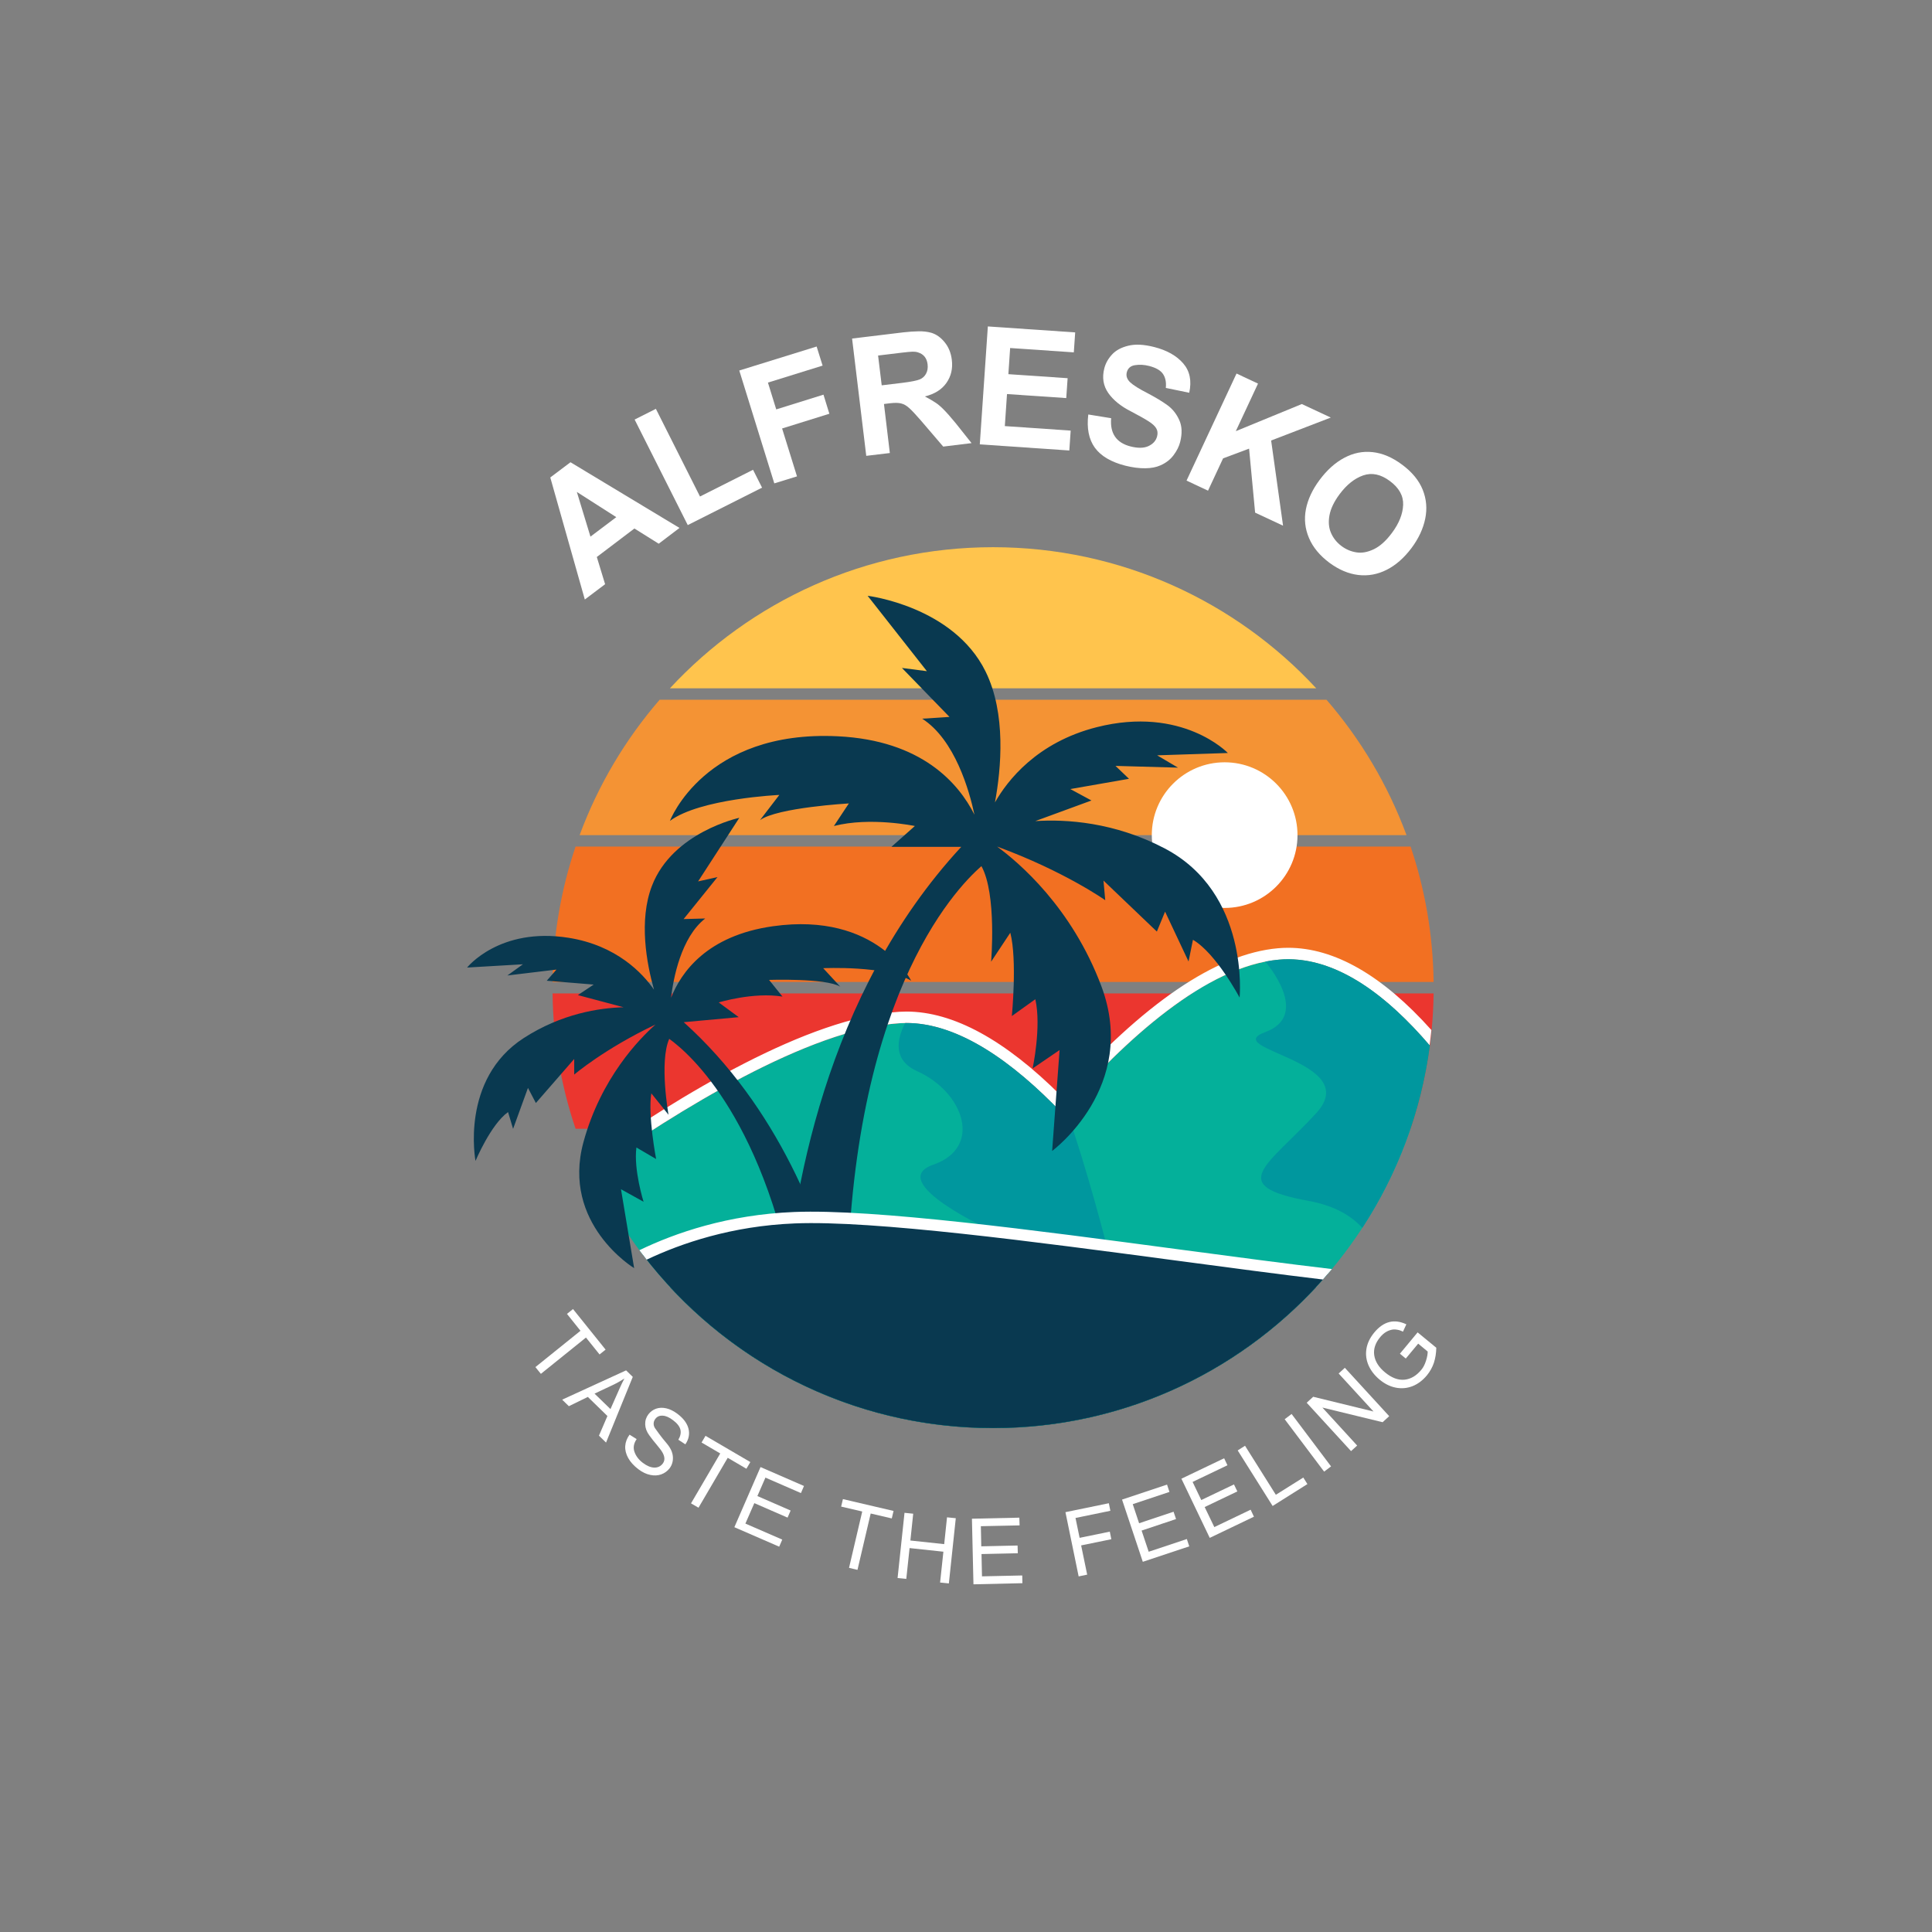 <svg xmlns="http://www.w3.org/2000/svg" xmlns:xlink="http://www.w3.org/1999/xlink" width="500" zoomAndPan="magnify" viewBox="0 0 375 375" height="500" preserveAspectRatio="xMidYMid meet" version="1.0"><rect x="0" y="0" width="375" height="375" fill="#808080" stroke="none"/><defs><g/><clipPath id="952cfb1b7f"><path d="M 107.059 164.285 L 278.262 164.285 L 278.262 190.684 L 107.059 190.684 Z M 107.059 164.285 " clip-rule="nonzero"/></clipPath><clipPath id="28f6e3946f"><path d="M 107.059 192.625 L 278.262 192.625 L 278.262 219.301 L 107.059 219.301 Z M 107.059 192.625 " clip-rule="nonzero"/></clipPath><clipPath id="f5a1fbd9e7"><path d="M 130 249.59 L 255.48 249.59 L 255.48 277.203 L 130 277.203 Z M 130 249.59 " clip-rule="nonzero"/></clipPath><clipPath id="723daaaf2e"><path d="M 130 106.211 L 256 106.211 L 256 134 L 130 134 Z M 130 106.211 " clip-rule="nonzero"/></clipPath><clipPath id="be4419689b"><path d="M 114.844 186 L 277.715 186 L 277.715 277.203 L 114.844 277.203 Z M 114.844 186 " clip-rule="nonzero"/></clipPath><clipPath id="f895a1bc7c"><path d="M 124.57 236.25 L 257.703 236.25 L 257.703 277.203 L 124.57 277.203 Z M 124.57 236.25 " clip-rule="nonzero"/></clipPath></defs><g clip-path="url(#952cfb1b7f)"><path fill="#f27022" d="M 278.262 190.598 C 278.145 181.414 276.586 172.582 273.793 164.316 L 111.719 164.316 C 108.922 172.582 107.367 181.414 107.25 190.598 L 278.262 190.598 " fill-opacity="1" fill-rule="nonzero"/></g><path fill="#f49334" d="M 112.504 162.098 L 273.004 162.098 C 269.418 152.387 264.121 143.504 257.473 135.82 L 128.035 135.82 C 121.391 143.504 116.09 152.387 112.504 162.098 " fill-opacity="1" fill-rule="nonzero"/><g clip-path="url(#28f6e3946f)"><path fill="#eb362f" d="M 273.793 219.094 C 276.586 210.832 278.145 201.996 278.262 192.816 L 107.25 192.816 C 107.367 201.996 108.922 210.832 111.719 219.094 L 273.793 219.094 " fill-opacity="1" fill-rule="nonzero"/></g><g clip-path="url(#f5a1fbd9e7)"><path fill="#093950" d="M 130.031 249.816 C 145.648 266.656 167.969 277.203 192.754 277.203 C 217.543 277.203 239.859 266.656 255.48 249.816 L 130.031 249.816 " fill-opacity="1" fill-rule="nonzero"/></g><g clip-path="url(#723daaaf2e)"><path fill="#ffc44d" d="M 255.48 133.598 C 239.859 116.754 217.539 106.211 192.754 106.211 C 167.969 106.211 145.648 116.754 130.031 133.598 L 255.48 133.598 " fill-opacity="1" fill-rule="nonzero"/></g><path fill="#ffffff" d="M 251.844 162.098 C 251.844 169.902 245.512 176.23 237.703 176.23 C 229.895 176.23 223.562 169.902 223.562 162.098 C 223.562 154.289 229.895 147.961 237.703 147.961 C 245.512 147.961 251.844 154.289 251.844 162.098 " fill-opacity="1" fill-rule="nonzero"/><g clip-path="url(#be4419689b)"><path fill="#04b09a" d="M 277.523 202.938 C 268.91 192.855 258.816 185.324 248.242 186.266 C 234.176 187.52 218.57 201.559 206.051 215.973 C 196.406 205.906 185.312 197.941 174.691 198.602 C 156.875 199.715 131.062 215.871 114.961 227.215 C 128.453 256.691 158.211 277.176 192.754 277.176 C 236.164 277.176 272.02 244.832 277.523 202.938 " fill-opacity="1" fill-rule="nonzero"/></g><path fill="#ffffff" d="M 115.09 227.129 C 131.195 215.789 156.922 199.715 174.691 198.602 C 175.105 198.578 175.52 198.562 175.938 198.562 C 186.176 198.566 196.785 206.301 206.051 215.973 C 218.57 201.559 234.176 187.52 248.242 186.266 C 248.844 186.211 249.441 186.188 250.039 186.188 C 259.941 186.188 269.367 193.402 277.48 202.887 C 277.613 201.906 277.734 200.918 277.832 199.926 C 268.367 189.344 259.023 183.965 250.039 183.965 C 249.375 183.965 248.703 183.996 248.047 184.055 C 236.066 185.121 221.914 194.758 205.965 212.707 C 195.105 201.848 185.012 196.344 175.938 196.344 C 175.477 196.344 175.012 196.359 174.555 196.387 C 156.852 197.492 132.043 212.508 114.168 225.062 C 114.465 225.754 114.773 226.445 115.09 227.129 " fill-opacity="1" fill-rule="nonzero"/><path fill="#093950" d="M 163.914 254.656 C 159.676 237.281 150.895 214.773 132.711 198.406 L 143.387 197.43 L 139.508 194.574 C 139.508 194.574 146.191 192.516 151.879 193.438 L 149.277 190.199 C 149.277 190.199 160.27 189.824 163.09 191.508 L 159.781 187.926 C 159.781 187.926 171.93 187.355 176.859 190.359 C 176.859 190.359 170.297 176.93 150.039 179.781 C 137.227 181.582 132.207 188.691 130.246 193.676 C 130.688 189.973 132.168 181.953 136.883 178.277 L 132.691 178.391 L 139.266 170.238 L 135.5 171.082 L 143.5 158.738 C 143.5 158.738 130.555 161.504 126.539 171.949 C 123.961 178.66 125.504 186.988 126.938 192.086 C 124.762 188.953 119.719 183.504 110.336 182.02 C 96.941 179.902 90.66 187.801 90.66 187.801 L 101.496 187.168 L 98.484 189.34 L 108.008 188.195 L 106.125 190.359 L 115.234 191.105 L 112.168 193.148 L 121.043 195.508 C 116.289 195.633 108.996 196.754 101.676 201.473 C 89.258 209.48 92.297 225.332 92.297 225.332 C 92.297 225.332 95.262 218.238 98.613 215.852 L 99.59 219.109 L 102.477 211.16 L 104.012 214.094 L 111.453 205.547 L 111.457 208.574 C 111.457 208.574 117.289 203.582 127.238 198.859 C 124.16 201.57 116.645 209.215 113.25 221.68 C 108.918 237.562 123.086 246.145 123.086 246.145 L 120.535 230.832 L 124.918 233.262 C 124.918 233.262 122.961 227.055 123.527 222.727 L 127.352 224.965 C 127.352 224.965 125.723 216.441 126.422 212.219 L 129.758 216.371 C 129.758 216.371 127.926 206.137 129.895 201.637 C 133.926 204.535 148.914 217.598 155 254.656 L 163.914 254.656 " fill-opacity="1" fill-rule="nonzero"/><path fill="#00979e" d="M 245.59 200.328 C 236.52 203.66 264.812 205.883 255.48 216.062 C 246.145 226.238 237.715 230.125 253.961 233.086 C 259.078 234.02 262.344 236.023 264.418 238.332 C 271.23 227.891 275.824 215.867 277.523 202.938 C 268.91 192.855 258.816 185.324 248.242 186.266 C 247.363 186.344 246.48 186.473 245.59 186.648 C 245.59 186.648 254.656 197 245.59 200.328 " fill-opacity="1" fill-rule="nonzero"/><path fill="#00979e" d="M 214.805 241.77 C 214.805 241.77 211.148 227.316 206.852 215.055 C 206.586 215.359 206.316 215.664 206.051 215.973 C 196.711 206.223 186.004 198.441 175.691 198.566 C 173.984 201.895 173.363 205.824 178.023 207.918 C 187.094 211.988 190.797 222.723 181.172 226.055 C 171.547 229.383 192.754 239.023 192.754 239.023 L 214.805 241.77 " fill-opacity="1" fill-rule="nonzero"/><path fill="#093950" d="M 226.027 164.656 C 216.262 159.555 206.949 158.984 200.945 159.375 L 211.852 155.375 L 207.75 153.156 L 219.137 151.164 L 216.52 148.66 L 228.648 149 L 224.605 146.609 L 238.324 146.156 C 238.324 146.156 229.5 136.934 212.875 141.145 C 201.227 144.098 195.504 151.547 193.121 155.746 C 194.336 149.16 195.32 138.488 191.297 130.332 C 185.031 117.637 168.406 115.645 168.406 115.645 L 179.906 130.273 L 175.066 129.648 L 184.293 139.152 L 178.996 139.496 C 185.363 143.582 188.156 153.516 189.141 158.129 C 186.094 152.078 178.949 143.703 162.598 142.91 C 136.75 141.656 130.031 159.336 130.031 159.336 C 135.895 154.984 151.266 154.297 151.266 154.297 L 147.512 159.191 C 150.867 156.742 164.762 155.945 164.762 155.945 L 161.859 160.328 C 168.918 158.508 177.574 160.328 177.574 160.328 L 173.02 164.375 L 186.578 164.375 C 160.168 192.922 153.578 231.969 152.086 254.438 L 164.41 254.438 C 164.406 194.547 185.234 172.684 190.496 168.117 C 193.504 173.559 192.375 186.664 192.375 186.664 L 196.098 181.047 C 197.465 186.285 196.398 197.215 196.398 197.215 L 200.957 193.949 C 202.172 199.34 200.426 207.387 200.426 207.387 L 205.664 203.816 L 204.219 223.398 C 204.219 223.398 221.074 210.953 213.785 191.445 C 208.066 176.137 197.715 167.371 193.527 164.312 C 206.605 169.113 214.527 174.73 214.527 174.73 L 214.184 170.918 L 224.547 180.82 L 226.141 176.949 L 230.695 186.625 L 231.551 182.414 C 236.047 185.035 240.605 193.629 240.605 193.629 C 240.605 193.629 242.598 173.309 226.027 164.656 " fill-opacity="1" fill-rule="nonzero"/><g clip-path="url(#f895a1bc7c)"><path fill="#093950" d="M 257.656 247.34 C 224.855 243.445 175.234 235.516 154.207 236.355 C 141.699 236.855 131.668 240.305 124.809 243.586 C 140.438 264.004 165.055 277.176 192.754 277.176 C 218.719 277.176 241.977 265.602 257.656 247.34 " fill-opacity="1" fill-rule="nonzero"/></g><path fill="#ffffff" d="M 125.512 244.5 C 132.266 241.297 142.086 237.953 154.25 237.465 C 169.586 236.84 200.961 241.031 228.637 244.719 C 238.598 246.047 248.23 247.332 256.773 248.352 C 257.363 247.684 257.945 247.012 258.52 246.324 C 249.633 245.277 239.461 243.922 228.93 242.52 C 201.164 238.82 169.695 234.625 154.164 235.246 C 141.285 235.762 131.059 239.305 124.109 242.664 C 124.57 243.281 125.035 243.895 125.512 244.5 " fill-opacity="1" fill-rule="nonzero"/><g fill="#ffffff" fill-opacity="1"><g transform="translate(113.513, 116.363)"><g><path d="M 18.375 -13.891 L 14.344 -10.828 L 9.625 -13.781 L 2.328 -8.25 L 3.938 -2.969 L 0 0 L -6.703 -23.688 L -2.781 -26.641 Z M 1.094 -12.203 L 6.109 -15.984 L -1.547 -20.875 Z M 1.094 -12.203 "/></g></g></g><g fill="#ffffff" fill-opacity="1"><g transform="translate(131.29, 103.028)"><g><path d="M 4.578 -6.656 L 14.875 -11.844 L 16.625 -8.375 L 2.203 -1.109 L -8.109 -21.594 L -3.984 -23.672 Z M 4.578 -6.656 "/></g></g></g><g fill="#ffffff" fill-opacity="1"><g transform="translate(148.025, 94.526)"><g><path d="M 11.641 -23.562 L 1.031 -20.266 L 2.641 -15.062 L 11.812 -17.922 L 12.953 -14.219 L 3.781 -11.359 L 6.672 -2.062 L 2.266 -0.703 L -4.531 -22.609 L 10.484 -27.266 Z M 11.641 -23.562 "/></g></g></g><g fill="#ffffff" fill-opacity="1"><g transform="translate(165.811, 88.76)"><g><path d="M 14.938 -24.172 C 15.926 -23.879 16.801 -23.258 17.562 -22.312 C 18.32 -21.375 18.781 -20.238 18.938 -18.906 C 19.145 -17.219 18.797 -15.727 17.891 -14.438 C 16.984 -13.145 15.586 -12.27 13.703 -11.812 C 14.586 -11.344 15.27 -10.945 15.75 -10.625 C 16.238 -10.312 16.781 -9.852 17.375 -9.25 C 17.977 -8.645 18.742 -7.773 19.672 -6.641 L 22.766 -2.75 L 17.266 -2.078 L 12.906 -7.172 C 11.926 -8.305 11.176 -9.102 10.656 -9.562 C 10.145 -10.031 9.625 -10.328 9.094 -10.453 C 8.57 -10.586 7.844 -10.598 6.906 -10.484 L 5.766 -10.344 L 6.906 -0.828 L 2.328 -0.281 L -0.422 -23.047 L 9.516 -24.25 C 10.609 -24.375 11.598 -24.441 12.484 -24.453 C 13.367 -24.473 14.188 -24.379 14.938 -24.172 Z M 12.734 -15.125 C 13.266 -15.352 13.664 -15.723 13.938 -16.234 C 14.219 -16.742 14.316 -17.348 14.234 -18.047 C 14.086 -19.254 13.469 -20.023 12.375 -20.359 C 12.082 -20.461 11.734 -20.508 11.328 -20.5 C 10.922 -20.488 10.234 -20.426 9.266 -20.312 L 4.625 -19.75 L 5.328 -13.969 L 9.359 -14.453 C 11.016 -14.66 12.141 -14.883 12.734 -15.125 Z M 12.734 -15.125 "/></g></g></g><g fill="#ffffff" fill-opacity="1"><g transform="translate(187.834, 86.096)"><g><path d="M 20.594 -17.703 L 8.234 -18.547 L 7.891 -13.469 L 19.391 -12.688 L 19.125 -8.828 L 7.625 -9.609 L 7.203 -3.391 L 19.984 -2.516 L 19.719 1.344 L 2.344 0.156 L 3.906 -22.734 L 20.859 -21.578 Z M 20.594 -17.703 "/></g></g></g><g fill="#ffffff" fill-opacity="1"><g transform="translate(208.267, 87.405)"><g><path d="M 15.766 -20.047 C 18.223 -19.422 20.098 -18.363 21.391 -16.875 C 22.68 -15.383 23.07 -13.484 22.562 -11.172 L 18.016 -12.109 C 18.129 -13.191 17.953 -14.086 17.484 -14.797 C 17.016 -15.504 16.109 -16.031 14.766 -16.375 C 13.836 -16.613 12.938 -16.664 12.062 -16.531 C 11.188 -16.406 10.645 -15.938 10.438 -15.125 C 10.27 -14.438 10.484 -13.801 11.078 -13.219 C 11.68 -12.645 12.836 -11.922 14.547 -11.047 C 16.109 -10.223 17.379 -9.453 18.359 -8.734 C 19.336 -8.016 20.094 -7.062 20.625 -5.875 C 21.164 -4.695 21.223 -3.27 20.797 -1.594 C 20.578 -0.738 20.148 0.109 19.516 0.953 C 18.879 1.805 18.031 2.461 16.969 2.922 C 16.164 3.285 15.188 3.473 14.031 3.484 C 12.875 3.504 11.582 3.336 10.156 2.984 C 7.383 2.273 5.41 1.109 4.234 -0.516 C 3.066 -2.148 2.645 -4.297 2.969 -6.953 L 7.406 -6.234 C 7.156 -3.285 8.41 -1.457 11.172 -0.75 C 12.617 -0.383 13.785 -0.41 14.672 -0.828 C 15.566 -1.254 16.117 -1.883 16.328 -2.719 C 16.484 -3.32 16.422 -3.848 16.141 -4.297 C 15.867 -4.742 15.375 -5.191 14.656 -5.641 C 13.945 -6.098 12.816 -6.734 11.266 -7.547 C 9.305 -8.535 7.836 -9.723 6.859 -11.109 C 5.879 -12.504 5.617 -14.102 6.078 -15.906 C 6.328 -16.883 6.82 -17.773 7.562 -18.578 C 8.301 -19.391 9.352 -19.961 10.719 -20.297 C 12.094 -20.641 13.773 -20.555 15.766 -20.047 Z M 15.766 -20.047 "/></g></g></g><g fill="#ffffff" fill-opacity="1"><g transform="translate(228.118, 92.268)"><g><path d="M 11.75 -8.578 L 24.562 -13.844 L 30.188 -11.219 L 18.609 -6.766 L 20.922 9.766 L 15.5 7.234 L 14.328 -5.188 L 9.281 -3.297 L 6.359 2.969 L 2.188 1.016 L 11.891 -19.766 L 16.062 -17.812 Z M 11.75 -8.578 "/></g></g></g><g fill="#ffffff" fill-opacity="1"><g transform="translate(248.24, 101.445)"><g><path d="M 23.891 -11.266 C 25.836 -9.828 27.176 -8.203 27.906 -6.391 C 28.633 -4.578 28.797 -2.695 28.391 -0.75 C 27.992 1.188 27.113 3.07 25.75 4.906 C 24.289 6.852 22.676 8.27 20.906 9.156 C 19.133 10.051 17.297 10.383 15.391 10.156 C 13.492 9.926 11.633 9.141 9.812 7.797 C 7.914 6.379 6.586 4.77 5.828 2.969 C 5.066 1.176 4.867 -0.676 5.234 -2.594 C 5.609 -4.508 6.488 -6.398 7.875 -8.266 C 9.312 -10.203 10.91 -11.641 12.672 -12.578 C 14.43 -13.523 16.266 -13.895 18.172 -13.688 C 20.086 -13.488 21.992 -12.68 23.891 -11.266 Z M 11.781 -5.531 C 10.707 -4.094 10.051 -2.727 9.812 -1.438 C 9.57 -0.156 9.672 0.988 10.109 2 C 10.555 3.02 11.242 3.875 12.172 4.562 C 13.023 5.195 13.973 5.598 15.016 5.766 C 16.055 5.941 17.18 5.742 18.391 5.172 C 19.609 4.598 20.797 3.531 21.953 1.969 C 23.316 0.133 24.035 -1.664 24.109 -3.438 C 24.18 -5.207 23.32 -6.754 21.531 -8.078 C 19.77 -9.391 18.047 -9.754 16.359 -9.172 C 14.68 -8.586 13.156 -7.375 11.781 -5.531 Z M 11.781 -5.531 "/></g></g></g><g fill="#ffffff" fill-opacity="1"><g transform="translate(101.047, 261.774)"><g><path d="M 15.328 1.125 L 12.688 -2.156 L 3.938 4.891 L 2.875 3.578 L 11.625 -3.469 L 9 -6.75 L 10.172 -7.688 L 16.5 0.188 Z M 15.328 1.125 "/></g></g></g><g fill="#ffffff" fill-opacity="1"><g transform="translate(109.133, 271.69)"><g><path d="M 8.5 8.312 L 7.125 6.969 L 8.766 3.156 L 4.969 -0.547 L 1.281 1.25 L -0.016 -0.016 L 12.391 -5.703 L 13.688 -4.438 Z M 9.875 -2.891 L 6.266 -1.188 L 9.359 1.812 L 11.156 -2.25 C 11.375 -2.758 11.676 -3.383 12.062 -4.125 C 12.031 -4.094 11.77 -3.93 11.281 -3.641 C 10.801 -3.348 10.332 -3.098 9.875 -2.891 Z M 9.875 -2.891 "/></g></g></g><g fill="#ffffff" fill-opacity="1"><g transform="translate(119.09, 281.25)"><g><path d="M 12.422 -6.812 C 13.578 -5.938 14.285 -4.977 14.547 -3.938 C 14.805 -2.895 14.602 -1.883 13.938 -0.906 L 12.578 -1.797 C 12.992 -2.504 13.125 -3.164 12.969 -3.781 C 12.812 -4.395 12.344 -4.992 11.562 -5.578 C 10.832 -6.141 10.16 -6.438 9.547 -6.469 C 8.93 -6.508 8.453 -6.301 8.109 -5.844 C 7.879 -5.539 7.77 -5.211 7.781 -4.859 C 7.789 -4.504 7.93 -4.16 8.203 -3.828 C 8.254 -3.742 8.469 -3.445 8.844 -2.938 C 9.219 -2.426 9.711 -1.805 10.328 -1.078 C 11.066 -0.203 11.461 0.656 11.516 1.5 C 11.578 2.352 11.363 3.102 10.875 3.75 C 10.457 4.289 9.922 4.68 9.266 4.922 C 8.609 5.16 7.895 5.195 7.125 5.031 C 6.352 4.875 5.582 4.504 4.812 3.922 C 3.926 3.242 3.27 2.52 2.844 1.75 C 2.414 0.977 2.223 0.207 2.266 -0.562 C 2.316 -1.344 2.598 -2.082 3.109 -2.781 L 4.484 -1.922 C 3.91 -1.078 3.77 -0.25 4.062 0.562 C 4.352 1.383 4.895 2.094 5.688 2.688 C 6.469 3.281 7.203 3.586 7.891 3.609 C 8.586 3.629 9.145 3.363 9.562 2.812 C 10.125 2.062 9.922 1.086 8.953 -0.109 L 8.312 -0.906 C 7.895 -1.383 7.438 -1.969 6.938 -2.656 C 6.438 -3.332 6.172 -4.035 6.141 -4.766 C 6.117 -5.492 6.32 -6.145 6.75 -6.719 C 7.156 -7.25 7.66 -7.617 8.266 -7.828 C 8.867 -8.035 9.531 -8.055 10.25 -7.891 C 10.969 -7.723 11.691 -7.363 12.422 -6.812 Z M 12.422 -6.812 "/></g></g></g><g fill="#ffffff" fill-opacity="1"><g transform="translate(130.157, 289.474)"><g><path d="M 14.719 -4.391 L 11.094 -6.516 L 5.422 3.172 L 3.969 2.328 L 9.641 -7.359 L 6.016 -9.484 L 6.781 -10.781 L 15.484 -5.688 Z M 14.719 -4.391 "/></g></g></g><g fill="#ffffff" fill-opacity="1"><g transform="translate(141.242, 295.866)"><g><path d="M 14.219 -6.062 L 7.328 -9.062 L 5.766 -5.484 L 12.219 -2.672 L 11.625 -1.297 L 5.172 -4.109 L 3.438 -0.141 L 10.594 2.969 L 10 4.344 L 1.297 0.562 L 6.375 -11.109 L 14.812 -7.438 Z M 14.219 -6.062 "/></g></g></g><g fill="#ffffff" fill-opacity="1"><g transform="translate(153.901, 301.105)"><g/></g></g><g fill="#ffffff" fill-opacity="1"><g transform="translate(160.328, 303.272)"><g><path d="M 12.766 -8.547 L 8.672 -9.5 L 6.109 1.438 L 4.469 1.047 L 7.031 -9.891 L 2.938 -10.844 L 3.281 -12.297 L 13.109 -10 Z M 12.766 -8.547 "/></g></g></g><g fill="#ffffff" fill-opacity="1"><g transform="translate(172.815, 306.137)"><g><path d="M 3.891 -7.125 L 10.453 -6.422 L 11 -11.625 L 12.703 -11.453 L 11.359 1.203 L 9.656 1.031 L 10.297 -4.953 L 3.734 -5.656 L 3.094 0.328 L 1.406 0.156 L 2.75 -12.5 L 4.438 -12.328 Z M 3.891 -7.125 "/></g></g></g><g fill="#ffffff" fill-opacity="1"><g transform="translate(187.542, 307.546)"><g><path d="M 10.359 -11.469 L 2.844 -11.312 L 2.922 -7.406 L 9.969 -7.562 L 10.016 -6.062 L 2.969 -5.906 L 3.062 -1.578 L 10.875 -1.75 L 10.906 -0.25 L 1.406 -0.031 L 1.109 -12.766 L 10.312 -12.969 Z M 10.359 -11.469 "/></g></g></g><g fill="#ffffff" fill-opacity="1"><g transform="translate(201.231, 306.989)"><g/></g></g><g fill="#ffffff" fill-opacity="1"><g transform="translate(207.974, 306.26)"><g><path d="M 7.547 -13.016 L 0.781 -11.625 L 1.578 -7.766 L 7.438 -8.969 L 7.734 -7.5 L 1.875 -6.297 L 3.047 -0.625 L 1.391 -0.281 L -1.172 -12.75 L 7.25 -14.484 Z M 7.547 -13.016 "/></g></g></g><g fill="#ffffff" fill-opacity="1"><g transform="translate(220.49, 303.599)"><g><path d="M 6.5 -14.016 L -0.625 -11.641 L 0.609 -7.938 L 7.297 -10.172 L 7.781 -8.75 L 1.094 -6.516 L 2.469 -2.406 L 9.875 -4.875 L 10.344 -3.453 L 1.328 -0.453 L -2.703 -12.531 L 6.031 -15.438 Z M 6.5 -14.016 "/></g></g></g><g fill="#ffffff" fill-opacity="1"><g transform="translate(233.544, 299.11)"><g><path d="M 4.703 -14.703 L -2.062 -11.469 L -0.375 -7.953 L 5.969 -10.984 L 6.625 -9.625 L 0.281 -6.594 L 2.156 -2.703 L 9.203 -6.078 L 9.844 -4.719 L 1.266 -0.609 L -4.234 -12.094 L 4.062 -16.062 Z M 4.703 -14.703 "/></g></g></g><g fill="#ffffff" fill-opacity="1"><g transform="translate(245.892, 293.011)"><g><path d="M 1.75 -2.875 L 7.078 -6.219 L 7.875 -4.953 L 1.125 -0.703 L -5.656 -11.484 L -4.234 -12.391 Z M 1.75 -2.875 "/></g></g></g><g fill="#ffffff" fill-opacity="1"><g transform="translate(255.7, 286.626)"><g><path d="M 2.656 -2 L 1.312 -0.984 L -6.344 -11.156 L -5 -12.172 Z M 2.656 -2 "/></g></g></g><g fill="#ffffff" fill-opacity="1"><g transform="translate(261.205, 282.612)"><g><path d="M 5.391 -8.641 L -1.375 -16.016 L -0.172 -17.125 L 8.438 -7.734 L 7.156 -6.562 L -4.531 -9.406 L 2.219 -2.031 L 1.031 -0.953 L -7.578 -10.344 L -6.312 -11.5 Z M 5.391 -8.641 "/></g></g></g><g fill="#ffffff" fill-opacity="1"><g transform="translate(272.066, 272.519)"><g><path d="M -5.312 -13.891 C -3.508 -16.055 -1.438 -16.582 0.906 -15.469 L 0.25 -14.047 C 0.219 -14.055 0.098 -14.109 -0.109 -14.203 C -0.328 -14.305 -0.578 -14.379 -0.859 -14.422 C -1.141 -14.473 -1.398 -14.488 -1.641 -14.469 C -2.617 -14.344 -3.461 -13.848 -4.172 -12.984 C -5.117 -11.848 -5.504 -10.676 -5.328 -9.469 C -5.148 -8.258 -4.453 -7.148 -3.234 -6.141 C -1.941 -5.078 -0.688 -4.602 0.531 -4.719 C 1.75 -4.832 2.844 -5.473 3.812 -6.641 C 4.188 -7.086 4.488 -7.672 4.719 -8.391 C 4.945 -9.109 5.055 -9.707 5.047 -10.188 L 3.203 -11.719 L 0.797 -8.828 L -0.344 -9.766 L 3.094 -13.906 L 6.719 -10.922 C 6.695 -9.848 6.539 -8.875 6.25 -8 C 5.957 -7.125 5.508 -6.316 4.906 -5.578 C 4.082 -4.586 3.148 -3.883 2.109 -3.469 C 1.066 -3.062 -0.004 -2.961 -1.109 -3.172 C -2.211 -3.379 -3.266 -3.895 -4.266 -4.719 C -5.266 -5.551 -5.988 -6.484 -6.438 -7.516 C -6.883 -8.547 -7.02 -9.609 -6.844 -10.703 C -6.664 -11.805 -6.156 -12.867 -5.312 -13.891 Z M -5.312 -13.891 "/></g></g></g></svg>